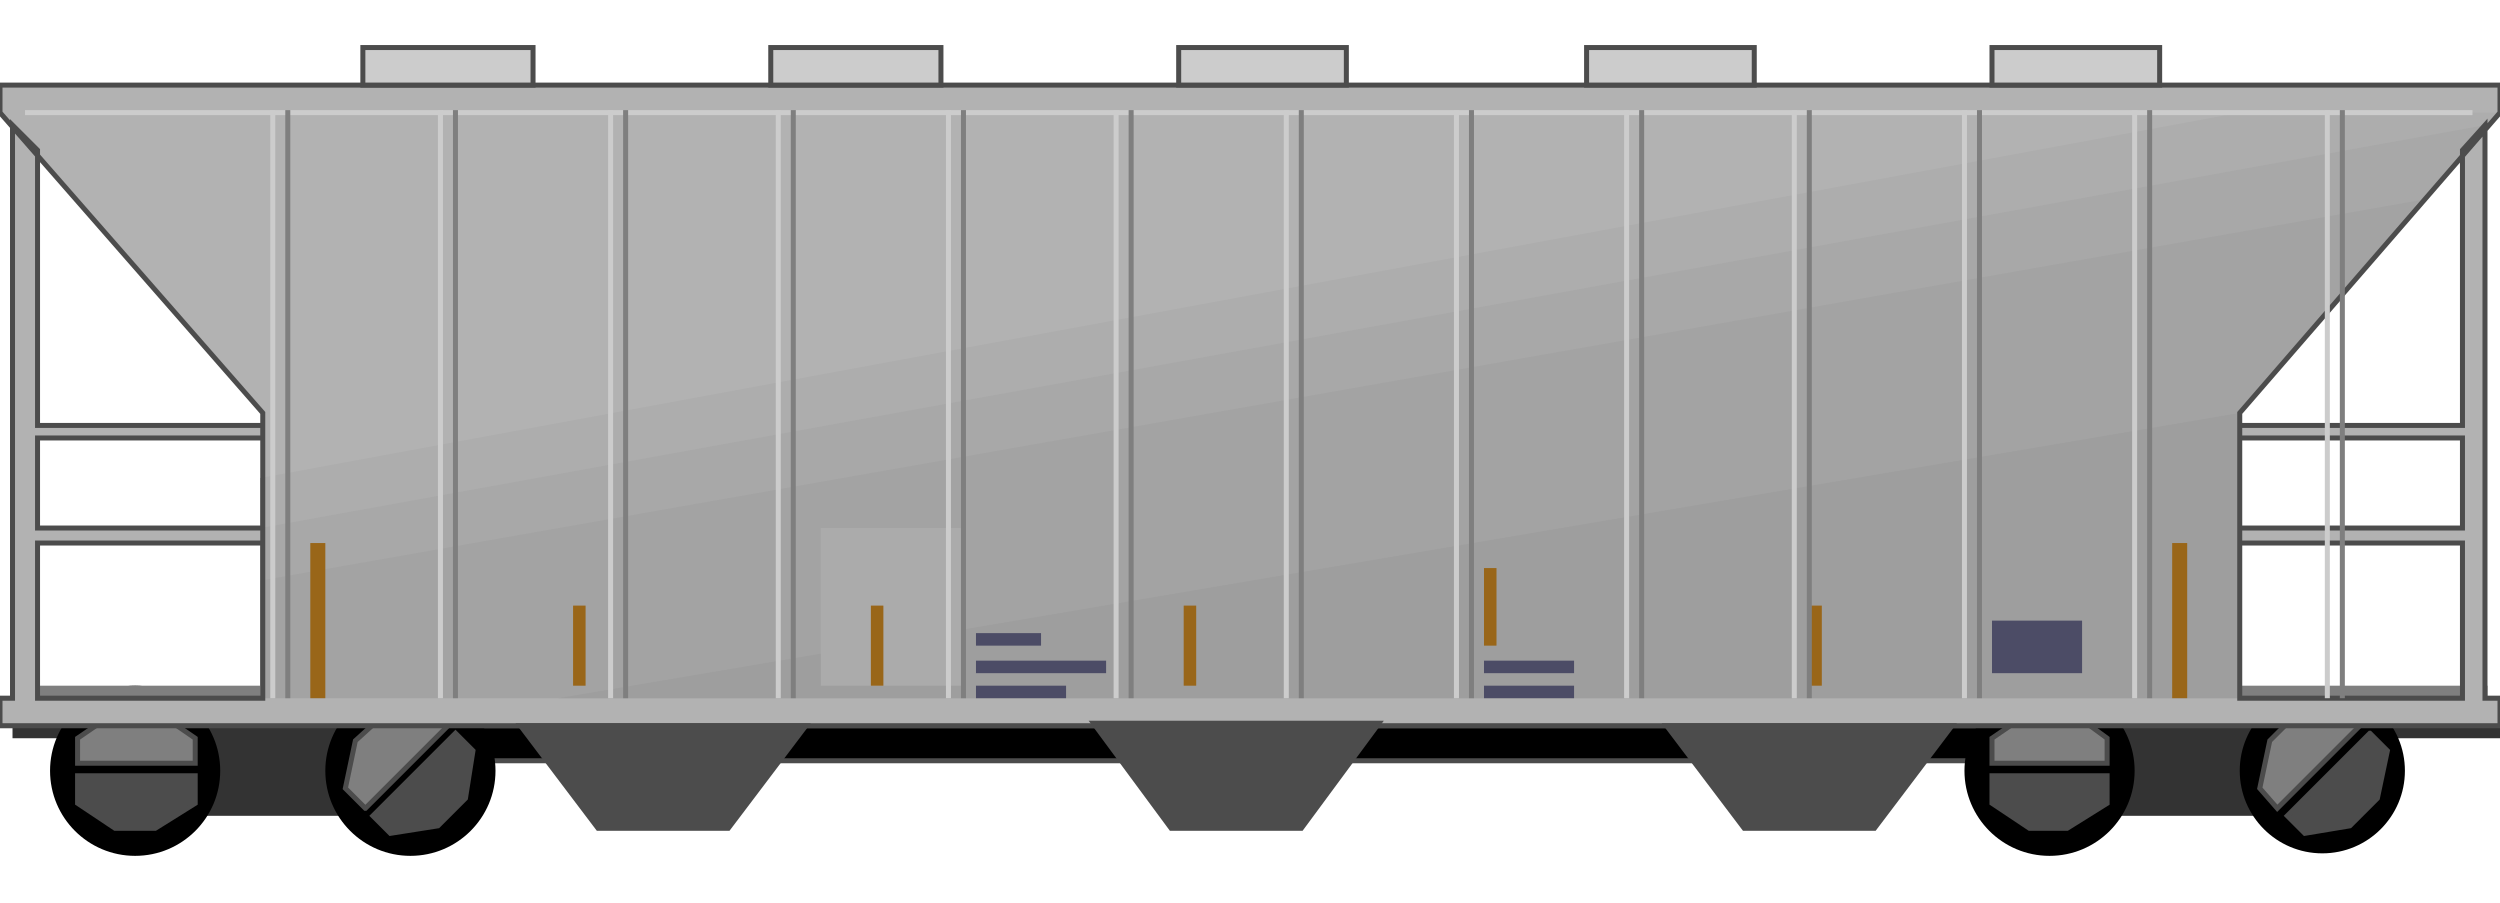 <!DOCTYPE svg PUBLIC "-//W3C//DTD SVG 20000303 Stylable//EN" "http://www.w3.org/TR/2000/03/WD-SVG-20000303/DTD/svg-20000303-stylable.dtd"><svg width="999px" height="361px" viewBox="0 0 999 323" xmlns="http://www.w3.org/2000/svg"><path style="fill:#333" d="M999,271 l-994,0 0,5 994,0 0,-5z" /><path style="fill:#333" d="M812,271 l124,0 0,36 -124,0 0,-36z" /><circle style="fill:#000" cx="928" cy="289" r="33" /><path style="fill:#333" d="M48,271 l124,0 0,36 -124,0 0,-36z" /><circle style="fill:#000" cx="54" cy="289" r="34" /><path style="fill:#7f7f7f" d="M994,255 l-984,0 0,5 984,0 0,-5z" /><path style="fill:#000;stroke:#4c4c4c;stroke-width:2" d="M166,271 l656,0 0,14 -656,0 0,-14z" /><circle style="fill:#000" cx="819" cy="289" r="34" /><path style="fill:#7f7f7f;stroke:#4c4c4c;stroke-width:2" d="M796,286 l0,-10 16,-11 15,0 15,11 0,10 -46,0z" /><path style="fill:#4c4c4c;stroke:#4c4c4c;stroke-width:2" d="M842,291 l0,11 -16,10 -15,0 -15,-10 0,-11 46,0z" /><path style="fill:#7f7f7f;stroke:#4c4c4c;stroke-width:2" d="M910,304 l-7,-8 4,-19 10,-10 19,-4 7,8 -33,33z" /><path style="fill:#4c4c4c;stroke:#4c4c4c;stroke-width:2" d="M947,274 l7,7 -4,19 -11,11 -18,3 -7,-7 33,-33z" /><circle style="fill:#000" cx="164" cy="289" r="34" /><path style="fill:#7f7f7f;stroke:#4c4c4c;stroke-width:2" d="M31,286 l0,-10 16,-11 15,0 16,11 0,10 -47,0z" /><path style="fill:#4c4c4c;stroke:#4c4c4c;stroke-width:2" d="M78,291 l0,11 -16,10 -16,0 -15,-10 0,-11 47,0z" /><path style="fill:#7f7f7f;stroke:#4c4c4c;stroke-width:2" d="M146,304 l-8,-8 4,-19 11,-10 18,-4 8,8 -33,33z" /><path style="fill:#4c4c4c;stroke:#4c4c4c;stroke-width:2" d="M182,274 l7,7 -3,19 -11,11 -19,3 -7,-7 33,-33z" /><path style="fill:#b2b2b2" d="M0,15 l999,0 0,11 -104,120 0,114 89,0 0,-62 -89,0 0,-6 89,0 0,-36 -89,0 0,-5 89,0 0,-110 9,-10 0,229 6,0 0,11 -999,0 0,-11 5,0 0,-229 10,10 0,110 90,0 0,5 -90,0 0,36 90,0 0,6 -90,0 0,62 90,0 0,-114 -105,-120 0,-11z" /><path style="fill:#adadad" d="M104,260 l0,-88 791,-146 104,0 -104,120 0,114 -791,0z" /><path style="fill:#a8a8a8" d="M104,260 l0,-68 889,-161 -98,115 0,114 -791,0z" /><path style="fill:#a3a3a3" d="M104,260 l0,-47 863,-152 -72,85 0,114 -791,0z" /><path style="fill:#9e9e9e" d="M223,260 l672,-114 0,114 -672,0z" /><path style="fill:none;stroke:#4c4c4c;stroke-width:2" d="M0,15 l999,0 0,11 -104,120 0,114 89,0 0,-62 -89,0 0,-6 89,0 0,-36 -89,0 0,-5 89,0 0,-110 9,-10 0,229 6,0 0,11 -999,0 0,-11 5,0 0,-229 10,10 0,110 90,0 0,5 -90,0 0,36 90,0 0,6 -90,0 0,62 90,0 0,-114 -105,-120 0,-11" /><path style="fill:#ababab" d="M328,192 l56,0 0,63 -56,0 0,-63z" /><path style="fill:#996619" d="M124,260 l0,-62 6,0 0,62 -6,0z" /><path style="fill:#996619" d="M229,255 l0,-32 5,0 0,32 -5,0z" /><path style="fill:#996619" d="M593,239 l0,-31 5,0 0,31 -5,0z" /><path style="fill:#996619" d="M473,255 l0,-32 5,0 0,32 -5,0z" /><path style="fill:#996619" d="M723,255 l0,-32 5,0 0,32 -5,0z" /><path style="fill:#996619" d="M868,260 l0,-62 6,0 0,62 -6,0z" /><path style="fill:#996619" d="M348,255 l0,-32 5,0 0,32 -5,0z" /><path style="fill:#4c4c4c;stroke:#4c4c4c;stroke-width:2" d="M666,271 l31,41 52,0 31,-41 -114,0z" /><path style="fill:#4c4c4c;stroke:#4c4c4c;stroke-width:2" d="M208,271 l31,41 52,0 31,-41 -114,0z" /><path style="fill:#4c4c4c;stroke:#4c4c4c;stroke-width:2" d="M437,270 l31,42 52,0 31,-42 -114,0z" /><path style="fill:#ccc;stroke:#4c4c4c;stroke-width:2" d="M796,0 l67,0 0,15 -67,0 0,-15z" /><path style="fill:#ccc;stroke:#4c4c4c;stroke-width:2" d="M145,0 l68,0 0,15 -68,0 0,-15z" /><path style="fill:#ccc;stroke:#4c4c4c;stroke-width:2" d="M308,0 l68,0 0,15 -68,0 0,-15z" /><path style="fill:#ccc;stroke:#4c4c4c;stroke-width:2" d="M471,0 l67,0 0,15 -67,0 0,-15z" /><path style="fill:#ccc;stroke:#4c4c4c;stroke-width:2" d="M634,0 l67,0 0,15 -67,0 0,-15z" /><path style="fill:none;stroke:#ccc;stroke-width:2" d="M10,26 l978,0" /><path style="fill:none;stroke:#ccc;stroke-width:2" d="M930,260 l0,-235" /><path style="fill:none;stroke:#ccc;stroke-width:2" d="M853,260 l0,-235" /><path style="fill:none;stroke:#ccc;stroke-width:2" d="M785,260 l0,-235" /><path style="fill:none;stroke:#ccc;stroke-width:2" d="M717,260 l0,-235" /><path style="fill:none;stroke:#ccc;stroke-width:2" d="M650,260 l0,-235" /><path style="fill:none;stroke:#ccc;stroke-width:2" d="M582,260 l0,-235" /><path style="fill:none;stroke:#ccc;stroke-width:2" d="M514,260 l0,-235" /><path style="fill:none;stroke:#ccc;stroke-width:2" d="M446,260 l0,-235" /><path style="fill:none;stroke:#ccc;stroke-width:2" d="M379,260 l0,-235" /><path style="fill:none;stroke:#ccc;stroke-width:2" d="M311,260 l0,-235" /><path style="fill:none;stroke:#ccc;stroke-width:2" d="M244,260 l0,-235" /><path style="fill:none;stroke:#ccc;stroke-width:2" d="M176,260 l0,-235" /><path style="fill:none;stroke:#ccc;stroke-width:2" d="M109,260 l0,-235" /><path style="fill:none;stroke:#7f7f7f;stroke-width:2" d="M936,260 l0,-235" /><path style="fill:none;stroke:#7f7f7f;stroke-width:2" d="M859,260 l0,-235" /><path style="fill:none;stroke:#7f7f7f;stroke-width:2" d="M791,260 l0,-235" /><path style="fill:none;stroke:#7f7f7f;stroke-width:2" d="M723,260 l0,-235" /><path style="fill:none;stroke:#7f7f7f;stroke-width:2" d="M656,260 l0,-235" /><path style="fill:none;stroke:#7f7f7f;stroke-width:2" d="M588,260 l0,-235" /><path style="fill:none;stroke:#7f7f7f;stroke-width:2" d="M520,260 l0,-235" /><path style="fill:none;stroke:#7f7f7f;stroke-width:2" d="M452,260 l0,-235" /><path style="fill:none;stroke:#7f7f7f;stroke-width:2" d="M385,260 l0,-235" /><path style="fill:none;stroke:#7f7f7f;stroke-width:2" d="M317,260 l0,-235" /><path style="fill:none;stroke:#7f7f7f;stroke-width:2" d="M250,260 l0,-235" /><path style="fill:none;stroke:#7f7f7f;stroke-width:2" d="M182,260 l0,-235" /><path style="fill:none;stroke:#7f7f7f;stroke-width:2" d="M115,260 l0,-235" /><path style="fill:#4c4c66" d="M593,255 l36,0 0,5 -36,0 0,-5z" /><path style="fill:#4c4c66" d="M593,245 l36,0 0,5 -36,0 0,-5z" /><path style="fill:#4c4c66" d="M390,255 l36,0 0,5 -36,0 0,-5z" /><path style="fill:#4c4c66" d="M390,245 l52,0 0,5 -52,0 0,-5z" /><path style="fill:#4c4c66" d="M390,234 l26,0 0,5 -26,0 0,-5z" /><path style="fill:#4c4c66" d="M796,229 l36,0 0,21 -36,0 0,-21z" /></svg>